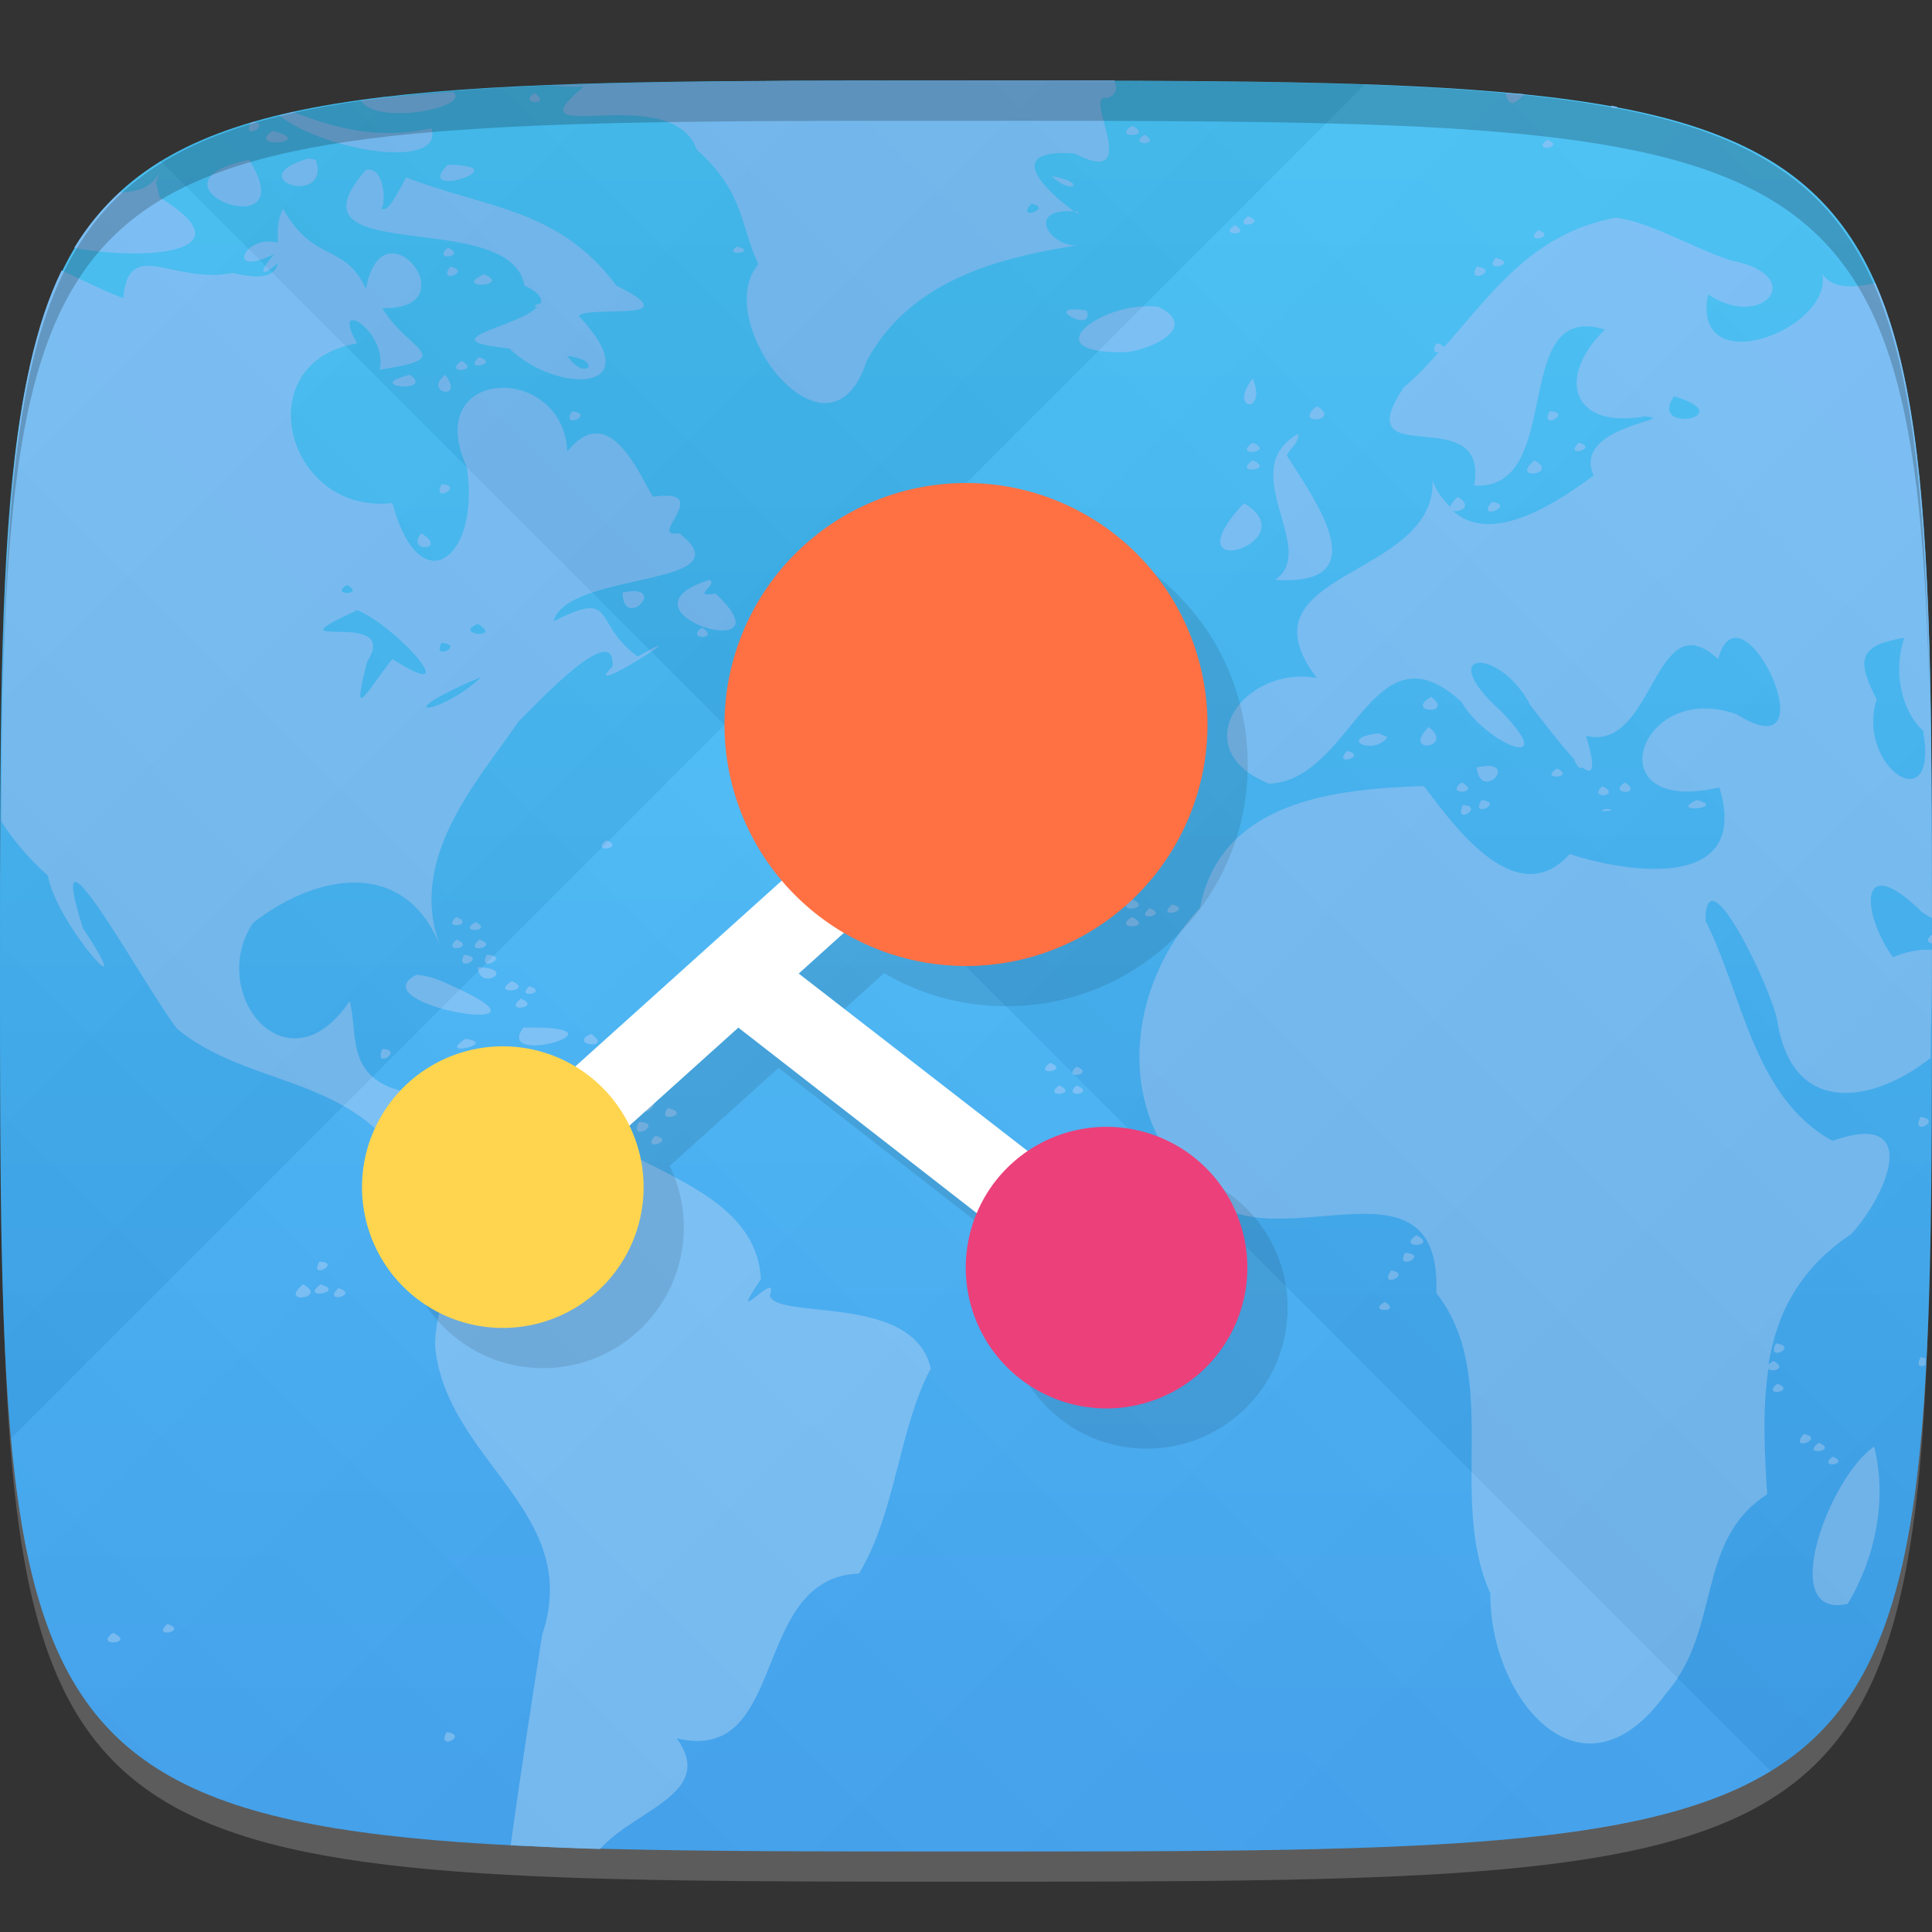 <?xml version="1.0" encoding="UTF-8" standalone="no"?>
<!-- Created with Inkscape (http://www.inkscape.org/) -->

<svg
   xmlns:dc="http://purl.org/dc/elements/1.1/"
   xmlns:cc="http://creativecommons.org/ns#"
   xmlns:rdf="http://www.w3.org/1999/02/22-rdf-syntax-ns#"
   xmlns:svg="http://www.w3.org/2000/svg"
   xmlns="http://www.w3.org/2000/svg"
   xmlns:xlink="http://www.w3.org/1999/xlink"
   xmlns:sodipodi="http://sodipodi.sourceforge.net/DTD/sodipodi-0.dtd"
   xmlns:inkscape="http://www.inkscape.org/namespaces/inkscape"
   width="48"
   height="48"
   id="svg2"
   version="1.1"
   inkscape:version="0.48.4 r9939"
   sodipodi:docname="retroshare.svg">
  <rect width="100%" height="100%" fill="#333333" stroke="none"/>
  <defs
     id="defs4">
    <linearGradient
       id="linearGradient3771">
      <stop
         style="stop-color:#42a5f5;stop-opacity:1;"
         offset="0"
         id="stop3773" />
      <stop
         style="stop-color:#42c0f5;stop-opacity:1;"
         offset="1"
         id="stop3775" />
    </linearGradient>
    <linearGradient
       id="linearGradient3763">
      <stop
         style="stop-color:#000000;stop-opacity:1;"
         offset="0"
         id="stop3765" />
      <stop
         style="stop-color:#ffffff;stop-opacity:1;"
         offset="1"
         id="stop3767" />
    </linearGradient>
    <linearGradient
       inkscape:collect="always"
       xlink:href="#linearGradient3763"
       id="linearGradient3800"
       gradientUnits="userSpaceOnUse"
       gradientTransform="translate(-60,0)"
       spreadMethod="repeat"
       x1="24"
       y1="1028.362"
       x2="45"
       y2="1007.362" />
    <linearGradient
       inkscape:collect="always"
       xlink:href="#linearGradient3763"
       id="linearGradient3802"
       gradientUnits="userSpaceOnUse"
       gradientTransform="translate(-60,0)"
       spreadMethod="repeat"
       x1="45"
       y1="1049.362"
       x2="18"
       y2="1022.362" />
    <linearGradient
       inkscape:collect="always"
       xlink:href="#linearGradient3771"
       id="linearGradient3777"
       x1="24"
       y1="1050.362"
       x2="24"
       y2="1006.362"
       gradientUnits="userSpaceOnUse" />
  </defs>
  <sodipodi:namedview
     id="base"
     pagecolor="#ffffff"
     bordercolor="#666666"
     borderopacity="1.0"
     inkscape:pageopacity="0.0"
     inkscape:pageshadow="2"
     inkscape:zoom="8"
     inkscape:cx="12.260515"
     inkscape:cy="22.191975"
     inkscape:document-units="px"
     inkscape:current-layer="layer1"
     showgrid="true"
     inkscape:snap-bbox="true"
     inkscape:window-width="1301"
     inkscape:window-height="744"
     inkscape:window-x="65"
     inkscape:window-y="24"
     inkscape:window-maximized="1"
     inkscape:object-nodes="false"
     inkscape:snap-nodes="true">
    <inkscape:grid
       type="xygrid"
       id="grid3005"
       empspacing="6"
       visible="true"
       enabled="true"
       snapvisiblegridlinesonly="true" />
  </sodipodi:namedview>
  <g
     inkscape:label="Layer 1"
     inkscape:groupmode="layer"
     id="layer1"
     transform="translate(0,-1004.362)">
    <path
       id="path3788"
       d="m 24,1051.112 c -21.272,0 -23.663,-0.089 -23.938,-15.406 0.328,14.403 2.938,14.406 23.938,14.406 21,0 23.609,0 23.938,-14.406 -0.275,15.317 -2.666,15.406 -23.938,15.406 z"
       style="opacity:0.2;fill:#ffffff;fill-opacity:1;stroke:none"
       inkscape:connector-curvature="0" />
    <path
       style="fill:url(#linearGradient3777);fill-opacity:1;stroke:none"
       d="m 24,1006.362 c -24,0 -24,0 -24,22 0,22 0,22 24,22 24,0 24,0 24,-22 0,-22 0,-22 -24,-22 z"
       id="path3757"
       inkscape:connector-curvature="0"
       sodipodi:nodetypes="zzzzz" />
    <g
       id="g3037"
       transform="translate(-46.998,1004.362)" />
    <g
       id="g3808"
       transform="translate(-52.998,1013.362)" />
    <g
       id="g3795"
       style="stroke-width:2;stroke-miterlimit:4;stroke-dasharray:none" />
    <path
       style="fill:#77bef8;fill-opacity:1;stroke:none"
       d="m 24,1006.362 c -4.118,0 -7.487,0.014 -10.312,0.125 0.159,0.023 0.43,0.032 0.812,0.031 -1.918,1.588 2.174,-0.203 2.812,1.562 1.206,1.089 1.067,1.886 1.531,2.844 -1.223,1.435 1.757,5.292 2.688,2.406 1.063,-1.945 3.109,-2.543 5.25,-2.875 -0.677,0.062 -1.335,-0.924 -0.094,-0.844 -0.409,-0.279 -1.984,-1.567 0,-1.438 1.776,0.91 0.172,-1.525 0.812,-1.375 0.268,-0.082 0.251,-0.25 0.188,-0.438 -1.237,0 -2.294,0 -3.688,0 z m 2.688,3.25 c 0.101,0.068 0.176,0.094 0.062,0 l -0.062,0 z m -13,-3.125 c -0.871,0.034 -1.674,0.098 -2.438,0.156 0.763,-0.059 1.566,-0.122 2.438,-0.156 z m -2.438,0.156 c -0.797,0.061 -1.594,0.124 -2.281,0.219 0.401,0.643 2.782,0.155 2.281,-0.219 z m 18.312,-0.25 c 1.035,0.01 2.094,0.01 3.031,0.031 -0.897,-0.021 -2.027,-0.023 -3.031,-0.031 z m -16.281,0.281 c -0.445,0.284 0.465,0.323 0,0 z m 24.125,0 c 0.083,0.386 0.231,0.261 0.469,0.031 -0.144,-0.015 -0.321,-0.018 -0.469,-0.031 z m -28.5,0.188 c -0.565,0.079 -1.067,0.174 -1.562,0.281 0.492,-0.105 1.001,-0.203 1.562,-0.281 z m 31.125,0.125 c -0.006,0.105 0.078,0.077 0.156,0.031 -0.051,-0.01 -0.105,-0.022 -0.156,-0.031 z m -32.75,0.156 c -0.113,0.025 -0.234,0.067 -0.344,0.094 1.163,0.887 4.099,1.356 3.781,0.312 -1.324,0.284 -2.35,0.014 -3.438,-0.406 z m -1,0.25 c -0.022,0.01 -0.04,0.025 -0.062,0.031 -0.198,0.447 0.503,0.039 0.094,-0.031 -0.01,0 -0.022,0 -0.031,0 z m 21.844,0.094 c -0.533,0.329 0.582,0.282 0,0 z m -21.344,0.125 c -0.714,0.459 1.118,0.3 0,0 z m 21.656,0.094 c -0.455,0.282 0.456,0.29 0,0 z m 10,0.125 c -0.413,0.346 0.498,0.186 0,0 z m -30.781,0.469 c -1.744,0.521 0.591,1.223 0.188,0.031 l -0.156,-0.031 -0.031,0 z m -1.469,0.031 c -2.924,0.617 1.439,2.264 0,0 z m -2.156,0.125 c -0.142,0.535 -0.575,0.681 -1.062,0.688 -0.43,0.4 -0.81,0.851 -1.125,1.375 1.658,0.32 4.426,0.163 2.125,-1.25 l -0.094,-0.375 0.156,-0.438 z m 7.094,0 c -0.909,0.896 1.856,0.015 0,0 z m -2.031,0.125 c -2.172,2.47 3.579,0.893 3.938,2.875 0.324,0.15 0.452,0.308 0.406,0.438 -0.193,0.063 -0.181,0.081 -0.094,0.094 -0.451,0.503 -2.778,0.819 -0.688,1.031 1.149,1.127 3.557,1.133 1.719,-0.812 0.301,-0.265 2.797,0.18 0.938,-0.75 -1.45,-1.938 -3.236,-1.909 -5.219,-2.688 -0.216,0.394 -0.374,0.687 -0.5,0.781 l -0.031,0 c -0.043,0.023 -0.068,0.012 -0.094,-0.031 0.095,0.08 0.15,-1.034 -0.375,-0.938 z m 17.031,0.156 c 0.507,0.499 0.918,0.151 0,0 z m -0.5,0.688 c 0.561,0.109 -0.412,0.447 0,0 z m -18.594,0.125 c -0.139,0.27 -0.139,0.559 -0.125,0.844 -0.826,-0.231 -1.342,0.898 -0.094,0.281 -0.518,0.62 -0.18,0.488 0.094,0.219 -0.067,0.291 -0.314,0.441 -1.125,0.25 -1.483,0.294 -2.579,-0.916 -2.719,0.625 -0.359,-0.125 -0.927,-0.408 -1.531,-0.688 -1.31,2.676 -1.469,7.122 -1.5,13.688 0.304,0.476 0.696,0.937 1.156,1.344 0.233,1.264 2.368,3.559 0.875,1.312 -1.067,-3.356 1.607,1.595 2.344,2.5 1.692,1.408 4.241,1.165 5.562,3.25 3.065,0.04 0.772,2.899 0.844,4.656 0.294,2.853 3.687,4.088 2.656,7.156 -0.272,1.753 -0.544,3.491 -0.781,5.219 0.691,0.036 1.45,0.073 2.219,0.094 0.879,-0.982 2.897,-1.389 1.906,-2.75 2.8,0.673 1.801,-3.992 4.531,-4.094 0.922,-1.539 0.985,-3.6 1.781,-5.094 -0.43,-1.886 -3.812,-1.189 -4,-1.812 0.275,-0.738 -1.148,0.961 -0.219,-0.406 -0.11,-2.044 -2.607,-2.591 -4.156,-3.625 -0.768,-0.028 -1.189,0.307 -1.438,0.312 -0.026,-0.06 -0.06,-0.136 -0.156,-0.188 -0.003,0.032 10e-4,0.035 0,0.062 -0.071,-0.078 -0.127,-0.188 -0.188,-0.438 -0.732,1.764 -3.473,1.014 -2.906,-0.781 -1.503,-0.325 -1.154,-1.472 -1.375,-2.25 -1.532,2.283 -3.554,-0.167 -2.406,-1.938 1.498,-1.182 3.731,-1.697 4.656,0.562 -0.832,-2.169 0.942,-4.101 1.938,-5.562 0.552,-0.554 2.43,-2.555 2.344,-1.375 -0.91,0.897 2.366,-1.227 0.625,-0.25 -1.151,-0.835 -0.491,-1.679 -2.094,-0.875 0.342,-1.259 4.856,-0.842 3.125,-2.188 -0.85,0.149 0.928,-1.131 -0.656,-0.906 -0.431,-0.773 -1.129,-2.342 -2.125,-1.125 -0.098,-2.218 -3.636,-2.112 -2.5,0.375 0.368,2.265 -1.165,3.451 -1.844,0.906 -2.638,0.301 -3.639,-3.49 -0.875,-3.969 -0.701,-1.192 0.773,-0.314 0.562,0.656 1.972,-0.305 0.699,-0.454 0.062,-1.531 2.214,0.063 -0.002,-2.738 -0.406,-0.469 -0.535,-1.177 -1.278,-0.614 -2.062,-2 z M 31,1009.737 c -0.42,0.355 0.538,0.173 0,0 z m 9.156,0.031 c -2.094,0.38 -3.1,1.903 -4.281,3.219 -0.019,-0.029 -0.075,-0.084 -0.188,-0.094 -0.119,0.194 -0.027,0.239 0.062,0.219 -0.281,0.305 -0.552,0.616 -0.875,0.875 -1.451,2.19 2.142,0.259 1.75,2.438 2.295,0.138 0.846,-4.624 3.25,-3.875 -1.204,1.172 -0.851,2.481 1,2.156 0.929,0.079 -1.83,0.226 -1.281,1.469 -0.798,0.589 -2.509,1.792 -3.5,0.875 0.162,0.054 0.525,-0.098 0.125,-0.344 -0.119,0.1 -0.175,0.194 -0.188,0.25 -0.159,-0.166 -0.331,-0.359 -0.438,-0.656 0.082,2.451 -4.912,2.236 -2.875,4.906 -1.836,-0.324 -3.301,1.781 -1.188,2.625 2.068,-0.066 2.561,-4.074 4.781,-2.031 0.634,1.083 2.498,1.778 0.969,0.219 -1.68,-1.518 -0.028,-1.616 0.75,-0.125 0.336,0.43 0.774,1.001 1.094,1.344 -0.01,0.015 0.011,0.022 0,0.031 0.089,0.18 0.147,0.205 0.188,0.156 0.248,0.204 0.354,0.081 0.094,-0.781 1.709,0.414 1.682,-3.39 3.281,-1.906 0.571,-2.11 2.871,2.885 0.469,1.375 -2.446,-0.893 -3.567,2.543 -0.438,1.812 0.787,2.585 -2.251,2.135 -3.719,1.656 -1.405,1.571 -3.09,-1.034 -3.625,-1.688 -2.241,0.068 -5.043,0.375 -5.562,3.031 -1.818,1.918 -2.168,5.126 -0.031,6.969 1.647,2.046 6.046,-1.196 5.906,2.594 1.629,2.084 0.266,5.072 1.344,7.469 -0.037,2.535 2.235,5.408 4.344,2.5 1.412,-1.603 0.731,-3.809 2.531,-4.969 -0.07,-1.074 -0.119,-2.137 0.031,-3.125 0.049,0.109 0.496,0.01 0.125,-0.188 -0.06,0.04 -0.105,0.065 -0.125,0.094 0.207,-1.269 0.763,-2.384 2.062,-3.25 0.966,-1.079 1.707,-3.083 -0.469,-2.312 -1.969,-1.077 -2.225,-3.627 -3.156,-5.469 2.2e-4,-1.748 1.632,1.683 1.781,2.469 0.367,2.414 2.382,2.074 3.812,0.938 0.002,-0.799 0.031,-1.416 0.031,-2.281 0,-0.154 1e-5,-0.254 0,-0.406 -0.308,-0.012 -0.626,0.04 -0.969,0.188 -0.501,-0.704 -0.71,-1.579 -0.406,-1.75 0.182,-0.103 0.551,0.059 1.125,0.625 0.097,0.079 0.167,0.101 0.25,0.156 -0.004,-7.775 -0.07,-12.754 -1.406,-15.781 -0.569,0.127 -1.055,0.144 -1.312,-0.219 0.249,1.373 -3.264,2.709 -2.844,0.5 1.375,0.914 2.508,-0.476 0.562,-0.844 -1.014,-0.341 -1.967,-0.94 -2.844,-1.062 z m 6.438,1.625 c -0.121,-0.274 -0.264,-0.536 -0.406,-0.781 0.144,0.247 0.284,0.505 0.406,0.781 z M 30.688,1009.956 c -0.462,0.273 0.443,0.269 0,0 z m 7.531,0.125 c -0.413,0.346 0.498,0.186 0,0 z m -19.906,0.406 c -0.396,0.265 0.552,0.144 0,0 z m -7.188,0.031 c -0.405,0.354 0.506,0.208 0,0 z m 26.031,0.25 c -0.331,0.405 0.615,0.135 0,0 z m -25.969,0.219 c -0.335,0.449 0.554,0.121 0,0 z m 25.5,0 c -0.269,0.476 0.612,0.077 0,0 z m -24.656,0.188 c -0.831,0.378 0.7,0.311 0,0 z m 16.219,0.812 c -1.195,0.132 -2.374,1.15 -0.344,1.125 0.534,0 1.973,-0.591 0.875,-1.125 -0.162,-0.024 -0.36,-0.018 -0.531,0 z m -1.594,0.062 c -0.556,0.015 0.525,0.571 0.344,0.031 -0.155,-0.025 -0.264,-0.033 -0.344,-0.031 z m -12.562,1.156 c 0.927,0.103 0.453,0.661 0,0 z m -2.188,0.031 c -0.439,0.362 0.54,0.172 0,0 z m -0.438,0.094 c -0.479,0.332 0.495,0.261 0,0 z m -1.281,0.344 c -1.242,0.298 0.644,0.468 0,0 z m 0.875,0 c -0.576,0.443 0.512,0.671 0,0 z m 20.062,0.094 c -0.628,0.79 0.371,0.91 0,0 z m 10.469,0.438 c 1.706,0.515 -0.678,0.954 0,0 z m -8.875,0.25 c -0.633,0.488 0.638,0.374 0,0 z m -18.5,0.125 c -0.317,0.47 0.594,0.074 0,0 z m 24.281,0 c -0.25,0.498 0.597,0.018 0,0 z m -6.25,0.562 c -1.59,0.909 0.53,2.846 -0.562,3.625 2.578,0.166 0.958,-2.008 0.281,-3.094 0.085,-0.174 0.316,-0.306 0.281,-0.531 z m -1.125,0.219 c -0.529,0.362 0.579,0.241 0,0 z m 8.094,0 c -0.388,0.405 0.541,0.125 0,0 z m -8.094,0.438 c -0.529,0.362 0.579,0.24 0,0 z m 7,0 c -0.64,0.521 0.649,0.339 0,0 z m -27.156,0.594 c -0.25,0.507 0.588,0.018 0,0 z m 26.094,0.438 c -0.417,0.497 0.638,0.077 0,0 z m -6.156,0.031 c -1.923,2.074 1.618,0.96 0,0 z m -20.438,0.75 c -0.41,0.496 0.689,0.423 0,0 z m 7.156,1.156 c -2.558,0.818 2.117,2.179 0.156,0.344 -0.653,0.091 0.085,-0.22 -0.156,-0.344 z m -9,0.125 c 0.48,0.271 -0.475,0.267 0,0 z m 7.188,0.156 c -0.083,-0.015 -0.193,0.01 -0.344,0.031 0.007,0.861 0.922,0.044 0.344,-0.031 z m -6.938,0.469 c 0.998,0.408 2.751,2.41 0.875,1.219 -0.688,0.856 -1.031,1.637 -0.625,0.062 0.881,-1.381 -2.639,-0.166 -0.25,-1.281 z m 3,0.344 c 0.641,0.388 -0.656,0.267 0,0 z m 5.562,0.094 c -0.436,0.325 0.501,0.284 0,0 z m 29.875,0.25 c -0.32,0.97 0.012,1.901 0.469,2.312 0.399,2.283 -1.68,0.891 -1.156,-0.781 -0.479,-0.951 -0.493,-1.338 0.688,-1.531 z m -36.344,0.125 c 0.6,0.049 -0.244,0.476 0,0 z m 1,0.844 c -0.983,0.929 -2.299,1.044 -0.438,0.188 l 0.438,-0.188 z m 23.594,0.5 c -0.693,0.39 0.59,0.462 0,0 z m -0.062,0.75 c -0.702,0.685 0.661,0.528 0,0 z m -1.25,0.156 c -1.065,0.128 -0.103,0.568 0.219,0.094 L 34.25,1022.581 z m -0.781,0.438 c -0.388,0.405 0.541,0.125 0,0 z m 3.562,0.375 c -0.078,-0.015 -0.206,0.01 -0.344,0.031 0.084,0.78 0.889,0.041 0.344,-0.031 z m 1.656,0.062 c -0.487,0.292 0.489,0.234 0,0 z m -2.375,0.344 c -0.45,0.351 0.534,0.264 0,0 z m 4.062,0 c -0.469,0.304 0.484,0.324 0,0 z m -0.562,0.094 c -0.395,0.347 0.512,0.252 0,0 z m -3,0.344 c -0.317,0.47 0.594,0.072 0,0 z m 5.344,0 c -0.745,0.347 0.794,0.195 0,0 z m -5.812,0.125 c -0.231,0.535 0.562,0.019 0,0 z m 3.562,0.094 c -0.413,0.107 0.466,0.034 0,0 z m -24.844,0.781 c -0.413,0.346 0.498,0.186 0,0 z m 13.281,0.125 c -0.394,0.352 0.498,0.216 0,0 z m -0.219,1.344 c -0.529,0.362 0.579,0.241 0,0 z m 1,0.125 c -0.441,0.387 0.548,0.138 0,0 z m -0.562,0.094 c -0.413,0.346 0.498,0.185 0,0 z m -17.219,0.219 c -0.409,0.328 0.495,0.207 0,0 z m 16.781,0 c -0.533,0.329 0.582,0.282 0,0 z m -16.312,0.125 c -0.487,0.292 0.489,0.234 0,0 z M 48,1027.581 c -0.177,0.144 -0.096,0.2 0,0.219 -1e-5,-0.081 2e-5,-0.138 0,-0.219 z m -36.656,0.125 c -0.405,0.354 0.506,0.207 0,0 z m 0.562,0 c -0.428,0.387 0.551,0.17 0,0 z m -0.375,0.375 c -0.25,0.458 0.59,0.072 0,0 z m 0.562,0 c -0.252,0.484 0.63,0.034 0,0 z m -0.219,0.312 c 0.025,0.623 1.025,0.028 0,0 z m -1.531,0.188 c -1.467,0.758 3.87,1.624 0.969,0.312 -0.31,-0.146 -0.622,-0.295 -0.969,-0.312 z m 2.375,0.156 c -0.576,0.359 0.583,0.252 0,0 z m 0.438,0.125 c -0.388,0.325 0.498,0.18 0,0 z m -0.219,0.312 c -0.464,0.371 0.553,0.21 0,0 z M 13,1029.893 c -0.744,1.019 2.847,-0.057 0,0 z m 1.688,0.156 c -0.622,0.27 0.574,0.413 0,0 z m -3.125,0.125 c -0.754,0.484 0.85,0.104 0,0 z m 3.562,0.156 c -0.281,0.514 0.57,0.025 0,0 z m -5.625,0.094 c -0.231,0.535 0.562,0.019 0,0 z m 6.062,0 c -0.228,0.496 0.56,0 0,0 z m 0.5,0.125 c -0.388,0.405 0.541,0.125 0,0 z m 10.031,0.219 c -0.465,0.339 0.51,0.203 0,0 z m 0.656,0.094 c -0.401,0.343 0.49,0.196 0,0 z m -10.688,0.125 c -0.388,0.405 0.541,0.125 0,0 z m 10.25,0.344 c -0.435,0.327 0.522,0.221 0,0 z m 0.438,0 c -0.382,0.334 0.506,0.205 0,0 z m -10.562,0.094 c -0.614,0.926 0.366,0.522 0,0 z m 0.406,0.469 c -0.323,0.412 0.633,0.135 0,0 z m -2.469,0.125 c -0.326,0.504 0.577,0.04 0,0 z m 0.438,0.094 c -0.327,0.46 0.618,0.151 0,0 z m 33.156,0 c -0.278,0.505 0.572,0.081 0,0 z m -31.844,0.125 c -0.274,0.543 0.65,0.015 0,0 z m 0.406,0.344 c -0.388,0.404 0.541,0.125 0,0 z m 31.656,2.094 c -0.017,1.257 -0.041,2.406 -0.094,3.438 0.053,-1.031 0.074,-2.226 0.094,-3.438 z m -0.094,3.438 c -0.032,-0.01 -0.067,-0.029 -0.125,-0.031 -0.129,0.247 0.021,0.246 0.125,0.188 0.003,-0.049 -0.003,-0.107 0,-0.156 z m 0,0.156 c -0.036,0.665 -0.069,1.281 -0.125,1.875 0.056,-0.596 0.089,-1.207 0.125,-1.875 z m -12.656,-3.219 c -0.515,0.353 0.584,0.286 0,0 z m -0.281,0.438 c -0.252,0.484 0.63,0.034 0,0 z m -26.969,0.219 c -0.276,0.477 0.575,0.015 0,0 z m 26.625,0.219 c -0.34,0.48 0.562,0.085 0,0 z m -27.031,0.344 c -0.64,0.521 0.649,0.339 0,0 z m 0.438,0 c -0.555,0.396 0.651,0.197 0,0 z m 0.438,0.094 c -0.418,0.41 0.554,0.165 0,0 z m 26,0.344 c -0.474,0.262 0.451,0.272 0,0 z m 9.719,1.031 c -0.265,0.485 0.583,0.072 0,0 z m 0.031,1 c -0.413,0.346 0.498,0.185 0,0 z m 0.656,1.25 c -0.388,0.467 0.562,0.103 0,0 z m 0.375,0.219 c -0.465,0.339 0.51,0.203 0,0 z m 1.375,0.094 c -1.12,0.762 -2.433,4.305 -0.656,3.906 0.686,-1.143 0.988,-2.6 0.656,-3.906 z m 1.125,0.156 c -0.132,1.298 -0.323,2.426 -0.594,3.406 0.268,-0.974 0.462,-2.118 0.594,-3.406 z m -0.594,3.406 c -0.069,0.249 -0.139,0.488 -0.219,0.719 0.08,-0.231 0.15,-0.469 0.219,-0.719 z m -0.219,0.719 c -0.319,0.922 -0.725,1.693 -1.25,2.344 0.524,-0.65 0.932,-1.423 1.25,-2.344 z m -1.344,-4.031 c -0.394,0.314 0.472,0.185 0,0 z M 0.438,1041.489 c 0.152,1.115 0.345,2.085 0.625,2.938 -0.277,-0.845 -0.473,-1.834 -0.625,-2.938 z m 0.625,2.938 c 0.075,0.229 0.164,0.445 0.25,0.656 -0.087,-0.214 -0.174,-0.424 -0.25,-0.656 z m 0.25,0.656 c 0.173,0.426 0.371,0.827 0.594,1.188 -0.224,-0.362 -0.419,-0.759 -0.594,-1.188 z m 0.594,1.188 c 0.081,0.131 0.162,0.252 0.25,0.375 -0.087,-0.121 -0.17,-0.246 -0.25,-0.375 z m 2.25,-1.562 c -0.415,0.384 0.545,0.168 0,0 z m -1.344,0.219 c -0.515,0.353 0.584,0.285 0,0 z m 8.281,2.469 c -0.265,0.486 0.583,0.072 0,0 z m 34.094,0 c -0.146,0.148 -0.307,0.304 -0.469,0.438 0.167,-0.137 0.318,-0.286 0.469,-0.438 z m -1.531,1.156 c -0.392,0.214 -0.815,0.396 -1.281,0.562 0.461,-0.165 0.893,-0.352 1.281,-0.562 z m -38.188,0.5 c 0.414,0.155 0.833,0.286 1.312,0.406 -0.468,-0.118 -0.907,-0.255 -1.312,-0.406 z m 36.188,0.281 c -1.011,0.29 -2.203,0.507 -3.562,0.656 1.373,-0.148 2.544,-0.364 3.562,-0.656 z m -34.844,0.125 c 0.518,0.129 1.088,0.249 1.688,0.344 -0.607,-0.095 -1.164,-0.213 -1.688,-0.344 z m 26.625,0.812 c -0.88,0.027 -1.823,0.05 -2.812,0.062 0.964,-0.012 1.953,-0.036 2.812,-0.062 z"
       id="path4220"
       inkscape:connector-curvature="0" />
    <g
       id="g3796"
       transform="translate(60,0)">
      <path
         style="opacity:0.04;fill:url(#linearGradient3800);fill-opacity:1;stroke:none"
         d="m -36,1006.362 c -24,0 -24,0 -24,22 0,22 0,22 24,22 24,0 24,0 24,-22 0,-22 0,-22 -24,-22 z"
         id="path3783"
         inkscape:connector-curvature="0"
         sodipodi:nodetypes="zzzzz" />
      <path
         sodipodi:nodetypes="zzzzz"
         inkscape:connector-curvature="0"
         id="path3795"
         d="m -36,1006.362 c -24,0 -24,0 -24,22 0,22 0,22 24,22 24,0 24,0 24,-22 0,-22 0,-22 -24,-22 z"
         style="opacity:0.04;fill:url(#linearGradient3802);fill-opacity:1;stroke:none" />
    </g>
    <path
       style="fill:#000000;fill-opacity:1;stroke:none;opacity:0.2"
       d="M 24 2 C 2.728 2 0.337 2.089 0.062 17.406 C 0.391 3.003 3 3 24 3 C 45 3 47.609 3.003 47.938 17.406 C 47.663 2.089 45.272 2 24 2 z "
       transform="translate(0,1004.362)"
       id="path3770" />
    <g
       id="g3807"
       style="opacity:0.1;fill:#000000;fill-opacity:1"
       transform="translate(1,1)">
      <path
         style="font-size:medium;font-style:normal;font-variant:normal;font-weight:normal;font-stretch:normal;text-indent:0;text-align:start;text-decoration:none;line-height:normal;letter-spacing:normal;word-spacing:normal;text-transform:none;direction:ltr;block-progression:tb;writing-mode:lr-tb;text-anchor:start;baseline-shift:baseline;color:#000000;fill:#000000;fill-opacity:1;stroke:none;stroke-width:2;marker:none;visibility:visible;display:inline;overflow:visible;enable-background:accumulate;font-family:Sans;-inkscape-font-specification:Sans"
         d="m 22.344,19.25 -10,9 1.312,1.5 4.688,-4.219 8.031,6.25 1.25,-1.562 -7.781,-6.031 3.812,-3.438 -1.312,-1.5 z"
         transform="translate(0,1004.362)"
         id="path3809"
         inkscape:connector-curvature="0" />
      <path
         sodipodi:type="arc"
         style="fill:#000000;fill-opacity:1;stroke:none"
         id="path3811"
         sodipodi:cx="24"
         sodipodi:cy="18"
         sodipodi:rx="6"
         sodipodi:ry="6"
         d="m 30,18 c 0,3.314 -2.686,6 -6,6 -3.314,0 -6,-2.686 -6,-6 0,-3.314 2.686,-6 6,-6 3.314,0 6,2.686 6,6 z"
         transform="translate(0,1004.362)" />
      <path
         transform="matrix(0.583,0,0,0.583,-1.5,1023.362)"
         d="m 30,18 c 0,3.314 -2.686,6 -6,6 -3.314,0 -6,-2.686 -6,-6 0,-3.314 2.686,-6 6,-6 3.314,0 6,2.686 6,6 z"
         sodipodi:ry="6"
         sodipodi:rx="6"
         sodipodi:cy="18"
         sodipodi:cx="24"
         id="path3813"
         style="fill:#000000;fill-opacity:1;stroke:none"
         sodipodi:type="arc" />
      <path
         sodipodi:type="arc"
         style="fill:#000000;fill-opacity:1;stroke:none"
         id="path3815"
         sodipodi:cx="24"
         sodipodi:cy="18"
         sodipodi:rx="6"
         sodipodi:ry="6"
         d="m 30,18 c 0,3.314 -2.686,6 -6,6 -3.314,0 -6,-2.686 -6,-6 0,-3.314 2.686,-6 6,-6 3.314,0 6,2.686 6,6 z"
         transform="matrix(0.583,0,0,0.583,13.5,1025.362)" />
    </g>
    <g
       id="g3801">
      <path
         id="path3786"
         transform="translate(0,1004.362)"
         d="M 22.344 19.25 L 12.344 28.25 L 13.656 29.75 L 18.344 25.531 L 26.375 31.781 L 27.625 30.219 L 19.844 24.188 L 23.656 20.75 L 22.344 19.25 z "
         style="font-size:medium;font-style:normal;font-variant:normal;font-weight:normal;font-stretch:normal;text-indent:0;text-align:start;text-decoration:none;line-height:normal;letter-spacing:normal;word-spacing:normal;text-transform:none;direction:ltr;block-progression:tb;writing-mode:lr-tb;text-anchor:start;baseline-shift:baseline;color:#000000;fill:#ffffff;fill-opacity:1;stroke:none;stroke-width:2;marker:none;visibility:visible;display:inline;overflow:visible;enable-background:accumulate;font-family:Sans;-inkscape-font-specification:Sans" />
      <path
         transform="translate(0,1004.362)"
         d="m 30,18 a 6,6 0 1 1 -12,0 6,6 0 1 1 12,0 z"
         sodipodi:ry="6"
         sodipodi:rx="6"
         sodipodi:cy="18"
         sodipodi:cx="24"
         id="path3780"
         style="fill:#ff7043;fill-opacity:1;stroke:none;stroke-width:2;stroke-linecap:round;stroke-linejoin:round;stroke-miterlimit:4;stroke-opacity:1;stroke-dasharray:none;stroke-dashoffset:0"
         sodipodi:type="arc" />
      <path
         sodipodi:type="arc"
         style="fill:#ffd54f;fill-opacity:1;stroke:none"
         id="path3782"
         sodipodi:cx="24"
         sodipodi:cy="18"
         sodipodi:rx="6"
         sodipodi:ry="6"
         d="m 30,18 a 6,6 0 1 1 -12,0 6,6 0 1 1 12,0 z"
         transform="matrix(0.583,0,0,0.583,-1.5,1023.362)" />
      <path
         transform="matrix(0.583,0,0,0.583,13.5,1025.362)"
         d="m 30,18 a 6,6 0 1 1 -12,0 6,6 0 1 1 12,0 z"
         sodipodi:ry="6"
         sodipodi:rx="6"
         sodipodi:cy="18"
         sodipodi:cx="24"
         id="path3784"
         style="fill:#ec407a;fill-opacity:1;stroke:none"
         sodipodi:type="arc" />
    </g>
  </g>
</svg>
